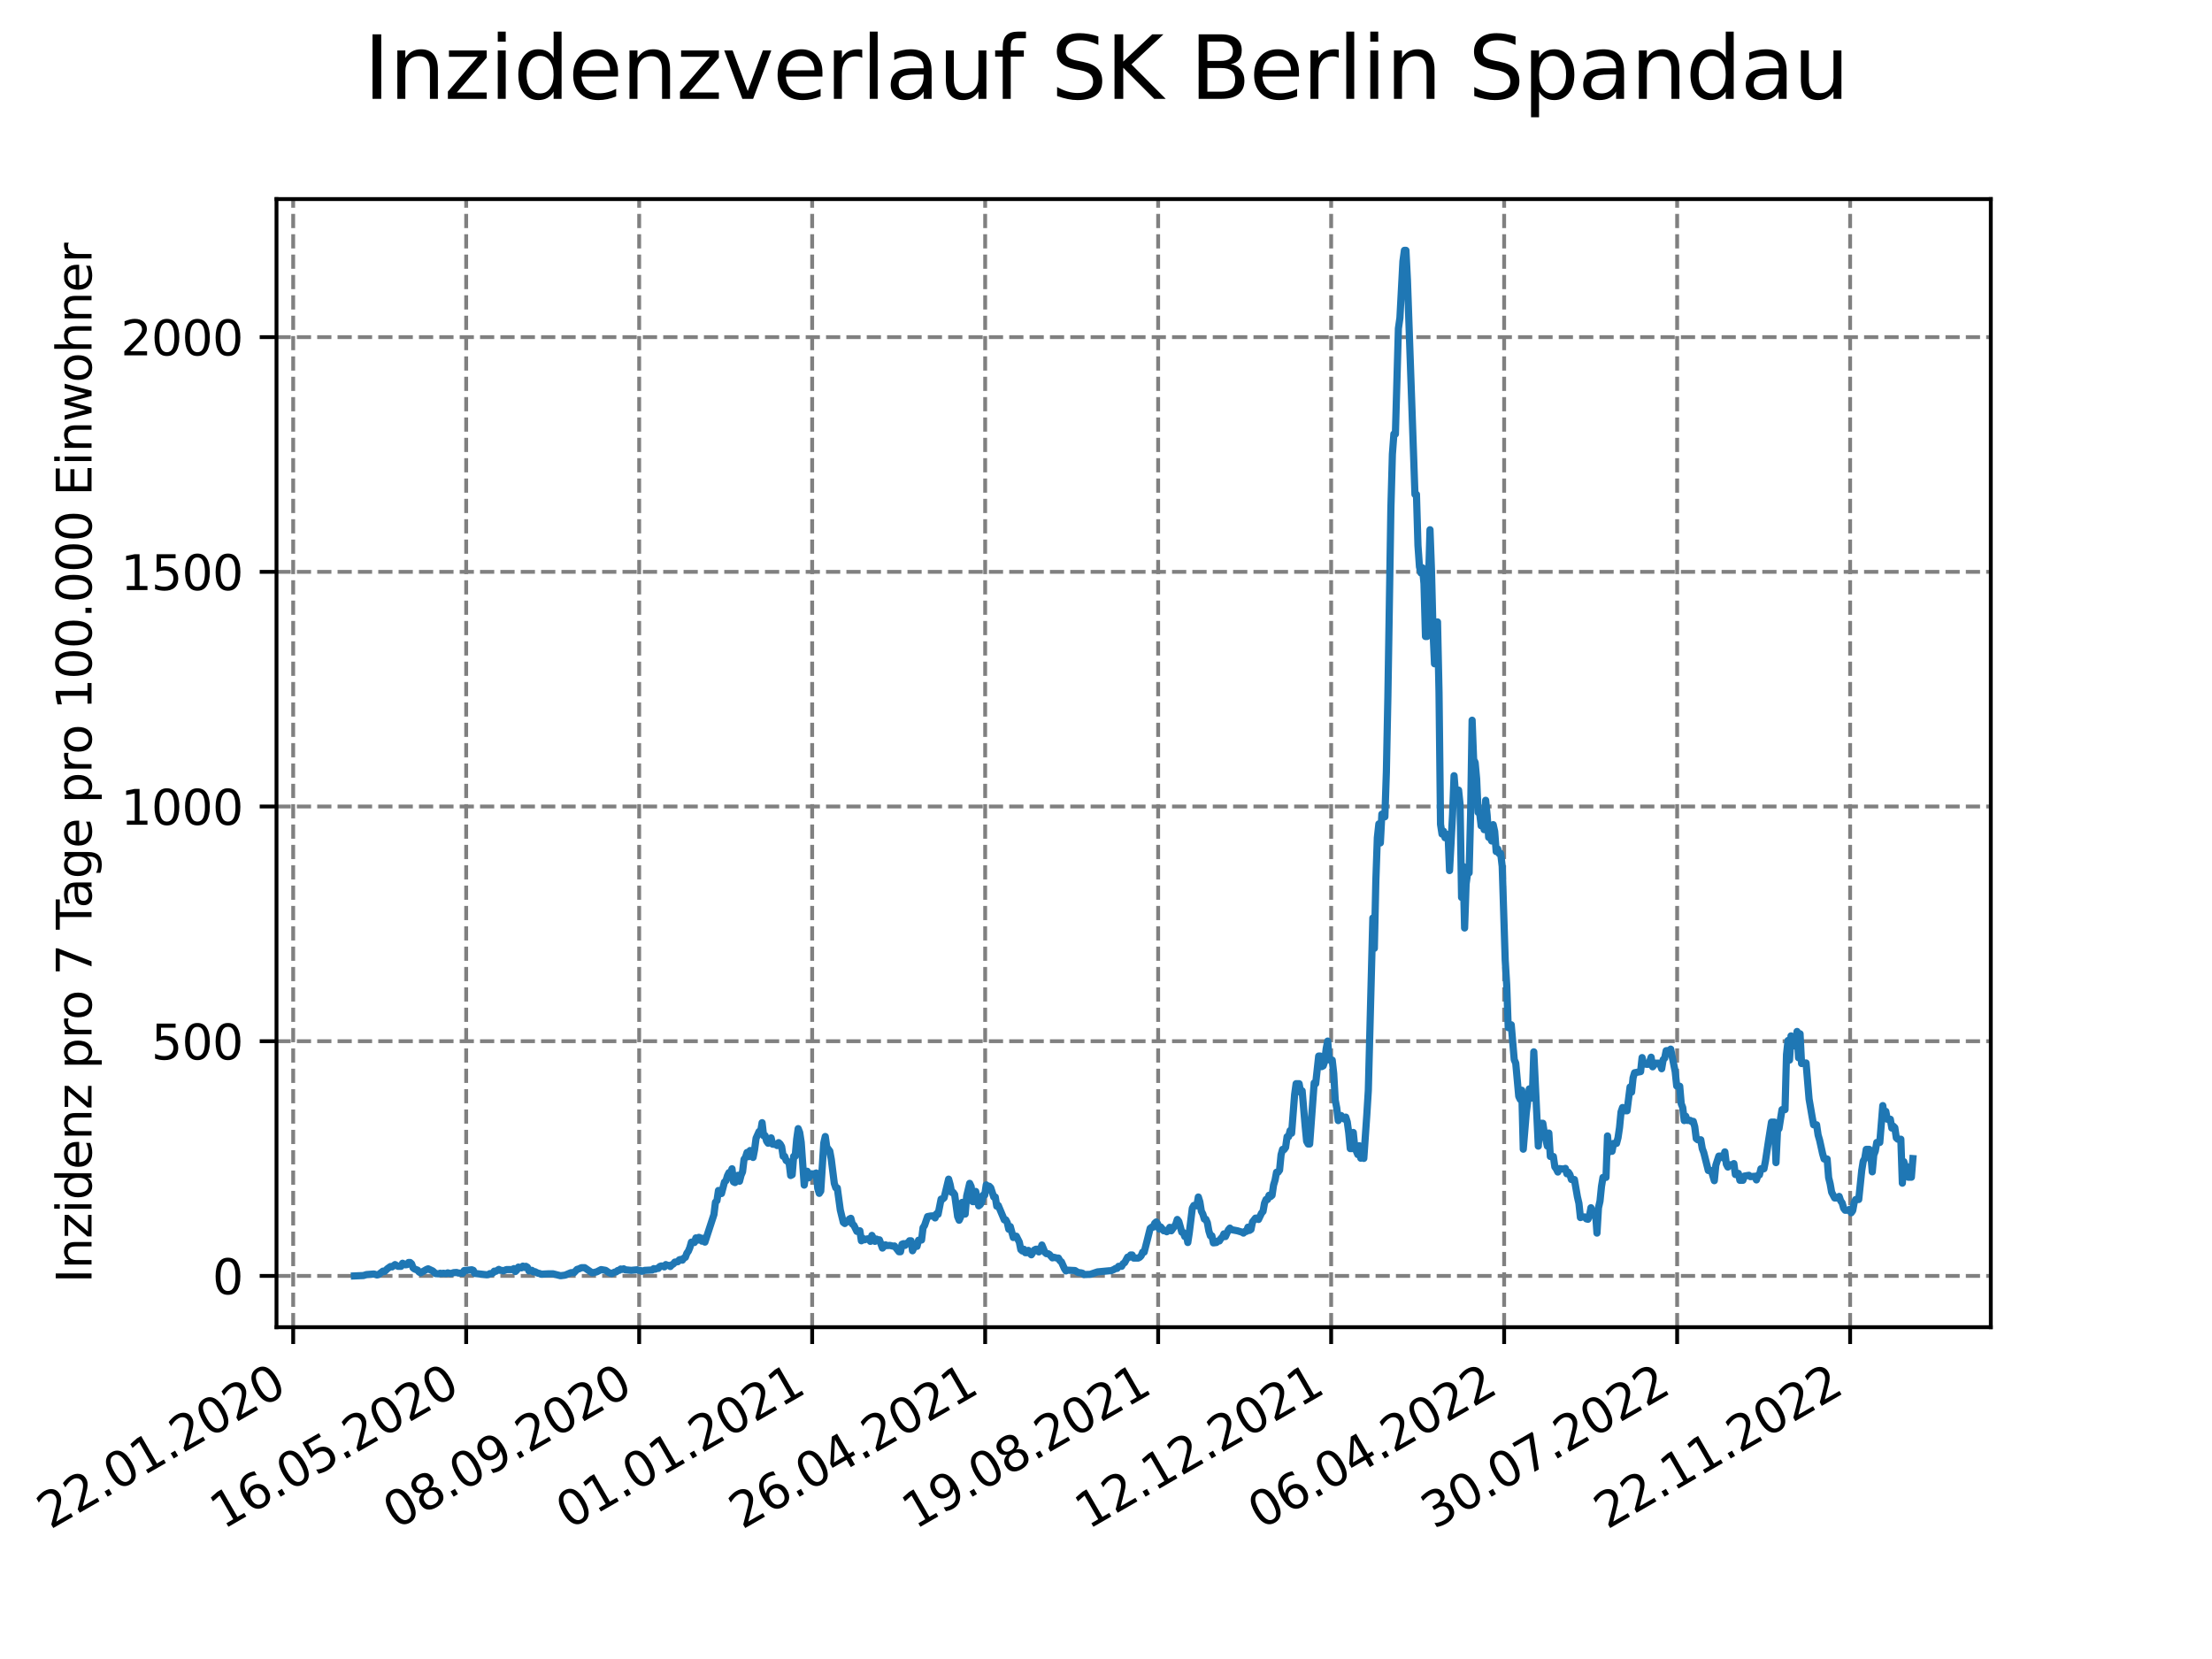 <?xml version="1.0" encoding="utf-8" standalone="no"?>
<!DOCTYPE svg PUBLIC "-//W3C//DTD SVG 1.1//EN"
  "http://www.w3.org/Graphics/SVG/1.1/DTD/svg11.dtd">
<svg xmlns:xlink="http://www.w3.org/1999/xlink" width="460.8pt" height="345.6pt" viewBox="0 0 460.8 345.6" xmlns="http://www.w3.org/2000/svg" version="1.1">
 <defs>
  <style type="text/css">*{stroke-linejoin: round; stroke-linecap: butt}</style>
 </defs>
 <g id="figure_1">
  <g id="patch_1">
   <path d="M 0 345.6 
L 460.8 345.6 
L 460.8 0 
L 0 0 
z
" style="fill: #ffffff"/>
  </g>
  <g id="axes_1">
   <g id="patch_2">
    <path d="M 57.6 276.48 
L 414.72 276.48 
L 414.72 41.472 
L 57.6 41.472 
z
" style="fill: #ffffff"/>
   </g>
   <g id="matplotlib.axis_1">
    <g id="xtick_1">
     <g id="line2d_1">
      <path d="M 61.076 276.48 
L 61.076 41.472 
" clip-path="url(#pad09f7d06e)" style="fill: none; stroke-dasharray: 2.96,1.28; stroke-dashoffset: 0; stroke: #808080; stroke-width: 0.8"/>
     </g>
     <g id="line2d_2">
      <defs>
       <path id="me37746e2f6" d="M 0 0 
L 0 3.5 
" style="stroke: #000000; stroke-width: 0.8"/>
      </defs>
      <g>
       <use xlink:href="#me37746e2f6" x="61.076" y="276.48" style="stroke: #000000; stroke-width: 0.8"/>
      </g>
     </g>
     <g id="text_1">
      <!-- 22.01.2020 -->
      <g transform="translate(10.451 318.689) rotate(-30) scale(0.1 -0.1)">
       <defs>
        <path id="DejaVuSans-32" d="M 1228 531 
L 3431 531 
L 3431 0 
L 469 0 
L 469 531 
Q 828 903 1448 1529 
Q 2069 2156 2228 2338 
Q 2531 2678 2651 2914 
Q 2772 3150 2772 3378 
Q 2772 3750 2511 3984 
Q 2250 4219 1831 4219 
Q 1534 4219 1204 4116 
Q 875 4013 500 3803 
L 500 4441 
Q 881 4594 1212 4672 
Q 1544 4750 1819 4750 
Q 2544 4750 2975 4387 
Q 3406 4025 3406 3419 
Q 3406 3131 3298 2873 
Q 3191 2616 2906 2266 
Q 2828 2175 2409 1742 
Q 1991 1309 1228 531 
z
" transform="scale(0.016)"/>
        <path id="DejaVuSans-2e" d="M 684 794 
L 1344 794 
L 1344 0 
L 684 0 
L 684 794 
z
" transform="scale(0.016)"/>
        <path id="DejaVuSans-30" d="M 2034 4250 
Q 1547 4250 1301 3770 
Q 1056 3291 1056 2328 
Q 1056 1369 1301 889 
Q 1547 409 2034 409 
Q 2525 409 2770 889 
Q 3016 1369 3016 2328 
Q 3016 3291 2770 3770 
Q 2525 4250 2034 4250 
z
M 2034 4750 
Q 2819 4750 3233 4129 
Q 3647 3509 3647 2328 
Q 3647 1150 3233 529 
Q 2819 -91 2034 -91 
Q 1250 -91 836 529 
Q 422 1150 422 2328 
Q 422 3509 836 4129 
Q 1250 4750 2034 4750 
z
" transform="scale(0.016)"/>
        <path id="DejaVuSans-31" d="M 794 531 
L 1825 531 
L 1825 4091 
L 703 3866 
L 703 4441 
L 1819 4666 
L 2450 4666 
L 2450 531 
L 3481 531 
L 3481 0 
L 794 0 
L 794 531 
z
" transform="scale(0.016)"/>
       </defs>
       <use xlink:href="#DejaVuSans-32"/>
       <use xlink:href="#DejaVuSans-32" x="63.623"/>
       <use xlink:href="#DejaVuSans-2e" x="127.246"/>
       <use xlink:href="#DejaVuSans-30" x="159.033"/>
       <use xlink:href="#DejaVuSans-31" x="222.656"/>
       <use xlink:href="#DejaVuSans-2e" x="286.279"/>
       <use xlink:href="#DejaVuSans-32" x="318.066"/>
       <use xlink:href="#DejaVuSans-30" x="381.689"/>
       <use xlink:href="#DejaVuSans-32" x="445.312"/>
       <use xlink:href="#DejaVuSans-30" x="508.936"/>
      </g>
     </g>
    </g>
    <g id="xtick_2">
     <g id="line2d_3">
      <path d="M 97.114 276.48 
L 97.114 41.472 
" clip-path="url(#pad09f7d06e)" style="fill: none; stroke-dasharray: 2.96,1.28; stroke-dashoffset: 0; stroke: #808080; stroke-width: 0.8"/>
     </g>
     <g id="line2d_4">
      <g>
       <use xlink:href="#me37746e2f6" x="97.114" y="276.48" style="stroke: #000000; stroke-width: 0.8"/>
      </g>
     </g>
     <g id="text_2">
      <!-- 16.05.2020 -->
      <g transform="translate(46.489 318.689) rotate(-30) scale(0.1 -0.1)">
       <defs>
        <path id="DejaVuSans-36" d="M 2113 2584 
Q 1688 2584 1439 2293 
Q 1191 2003 1191 1497 
Q 1191 994 1439 701 
Q 1688 409 2113 409 
Q 2538 409 2786 701 
Q 3034 994 3034 1497 
Q 3034 2003 2786 2293 
Q 2538 2584 2113 2584 
z
M 3366 4563 
L 3366 3988 
Q 3128 4100 2886 4159 
Q 2644 4219 2406 4219 
Q 1781 4219 1451 3797 
Q 1122 3375 1075 2522 
Q 1259 2794 1537 2939 
Q 1816 3084 2150 3084 
Q 2853 3084 3261 2657 
Q 3669 2231 3669 1497 
Q 3669 778 3244 343 
Q 2819 -91 2113 -91 
Q 1303 -91 875 529 
Q 447 1150 447 2328 
Q 447 3434 972 4092 
Q 1497 4750 2381 4750 
Q 2619 4750 2861 4703 
Q 3103 4656 3366 4563 
z
" transform="scale(0.016)"/>
        <path id="DejaVuSans-35" d="M 691 4666 
L 3169 4666 
L 3169 4134 
L 1269 4134 
L 1269 2991 
Q 1406 3038 1543 3061 
Q 1681 3084 1819 3084 
Q 2600 3084 3056 2656 
Q 3513 2228 3513 1497 
Q 3513 744 3044 326 
Q 2575 -91 1722 -91 
Q 1428 -91 1123 -41 
Q 819 9 494 109 
L 494 744 
Q 775 591 1075 516 
Q 1375 441 1709 441 
Q 2250 441 2565 725 
Q 2881 1009 2881 1497 
Q 2881 1984 2565 2268 
Q 2250 2553 1709 2553 
Q 1456 2553 1204 2497 
Q 953 2441 691 2322 
L 691 4666 
z
" transform="scale(0.016)"/>
       </defs>
       <use xlink:href="#DejaVuSans-31"/>
       <use xlink:href="#DejaVuSans-36" x="63.623"/>
       <use xlink:href="#DejaVuSans-2e" x="127.246"/>
       <use xlink:href="#DejaVuSans-30" x="159.033"/>
       <use xlink:href="#DejaVuSans-35" x="222.656"/>
       <use xlink:href="#DejaVuSans-2e" x="286.279"/>
       <use xlink:href="#DejaVuSans-32" x="318.066"/>
       <use xlink:href="#DejaVuSans-30" x="381.689"/>
       <use xlink:href="#DejaVuSans-32" x="445.312"/>
       <use xlink:href="#DejaVuSans-30" x="508.936"/>
      </g>
     </g>
    </g>
    <g id="xtick_3">
     <g id="line2d_5">
      <path d="M 133.152 276.48 
L 133.152 41.472 
" clip-path="url(#pad09f7d06e)" style="fill: none; stroke-dasharray: 2.96,1.28; stroke-dashoffset: 0; stroke: #808080; stroke-width: 0.8"/>
     </g>
     <g id="line2d_6">
      <g>
       <use xlink:href="#me37746e2f6" x="133.152" y="276.48" style="stroke: #000000; stroke-width: 0.8"/>
      </g>
     </g>
     <g id="text_3">
      <!-- 08.09.2020 -->
      <g transform="translate(82.526 318.689) rotate(-30) scale(0.1 -0.1)">
       <defs>
        <path id="DejaVuSans-38" d="M 2034 2216 
Q 1584 2216 1326 1975 
Q 1069 1734 1069 1313 
Q 1069 891 1326 650 
Q 1584 409 2034 409 
Q 2484 409 2743 651 
Q 3003 894 3003 1313 
Q 3003 1734 2745 1975 
Q 2488 2216 2034 2216 
z
M 1403 2484 
Q 997 2584 770 2862 
Q 544 3141 544 3541 
Q 544 4100 942 4425 
Q 1341 4750 2034 4750 
Q 2731 4750 3128 4425 
Q 3525 4100 3525 3541 
Q 3525 3141 3298 2862 
Q 3072 2584 2669 2484 
Q 3125 2378 3379 2068 
Q 3634 1759 3634 1313 
Q 3634 634 3220 271 
Q 2806 -91 2034 -91 
Q 1263 -91 848 271 
Q 434 634 434 1313 
Q 434 1759 690 2068 
Q 947 2378 1403 2484 
z
M 1172 3481 
Q 1172 3119 1398 2916 
Q 1625 2713 2034 2713 
Q 2441 2713 2670 2916 
Q 2900 3119 2900 3481 
Q 2900 3844 2670 4047 
Q 2441 4250 2034 4250 
Q 1625 4250 1398 4047 
Q 1172 3844 1172 3481 
z
" transform="scale(0.016)"/>
        <path id="DejaVuSans-39" d="M 703 97 
L 703 672 
Q 941 559 1184 500 
Q 1428 441 1663 441 
Q 2288 441 2617 861 
Q 2947 1281 2994 2138 
Q 2813 1869 2534 1725 
Q 2256 1581 1919 1581 
Q 1219 1581 811 2004 
Q 403 2428 403 3163 
Q 403 3881 828 4315 
Q 1253 4750 1959 4750 
Q 2769 4750 3195 4129 
Q 3622 3509 3622 2328 
Q 3622 1225 3098 567 
Q 2575 -91 1691 -91 
Q 1453 -91 1209 -44 
Q 966 3 703 97 
z
M 1959 2075 
Q 2384 2075 2632 2365 
Q 2881 2656 2881 3163 
Q 2881 3666 2632 3958 
Q 2384 4250 1959 4250 
Q 1534 4250 1286 3958 
Q 1038 3666 1038 3163 
Q 1038 2656 1286 2365 
Q 1534 2075 1959 2075 
z
" transform="scale(0.016)"/>
       </defs>
       <use xlink:href="#DejaVuSans-30"/>
       <use xlink:href="#DejaVuSans-38" x="63.623"/>
       <use xlink:href="#DejaVuSans-2e" x="127.246"/>
       <use xlink:href="#DejaVuSans-30" x="159.033"/>
       <use xlink:href="#DejaVuSans-39" x="222.656"/>
       <use xlink:href="#DejaVuSans-2e" x="286.279"/>
       <use xlink:href="#DejaVuSans-32" x="318.066"/>
       <use xlink:href="#DejaVuSans-30" x="381.689"/>
       <use xlink:href="#DejaVuSans-32" x="445.312"/>
       <use xlink:href="#DejaVuSans-30" x="508.936"/>
      </g>
     </g>
    </g>
    <g id="xtick_4">
     <g id="line2d_7">
      <path d="M 169.19 276.48 
L 169.19 41.472 
" clip-path="url(#pad09f7d06e)" style="fill: none; stroke-dasharray: 2.96,1.28; stroke-dashoffset: 0; stroke: #808080; stroke-width: 0.8"/>
     </g>
     <g id="line2d_8">
      <g>
       <use xlink:href="#me37746e2f6" x="169.19" y="276.48" style="stroke: #000000; stroke-width: 0.8"/>
      </g>
     </g>
     <g id="text_4">
      <!-- 01.01.2021 -->
      <g transform="translate(118.564 318.689) rotate(-30) scale(0.1 -0.1)">
       <use xlink:href="#DejaVuSans-30"/>
       <use xlink:href="#DejaVuSans-31" x="63.623"/>
       <use xlink:href="#DejaVuSans-2e" x="127.246"/>
       <use xlink:href="#DejaVuSans-30" x="159.033"/>
       <use xlink:href="#DejaVuSans-31" x="222.656"/>
       <use xlink:href="#DejaVuSans-2e" x="286.279"/>
       <use xlink:href="#DejaVuSans-32" x="318.066"/>
       <use xlink:href="#DejaVuSans-30" x="381.689"/>
       <use xlink:href="#DejaVuSans-32" x="445.312"/>
       <use xlink:href="#DejaVuSans-31" x="508.936"/>
      </g>
     </g>
    </g>
    <g id="xtick_5">
     <g id="line2d_9">
      <path d="M 205.227 276.48 
L 205.227 41.472 
" clip-path="url(#pad09f7d06e)" style="fill: none; stroke-dasharray: 2.96,1.28; stroke-dashoffset: 0; stroke: #808080; stroke-width: 0.8"/>
     </g>
     <g id="line2d_10">
      <g>
       <use xlink:href="#me37746e2f6" x="205.227" y="276.48" style="stroke: #000000; stroke-width: 0.8"/>
      </g>
     </g>
     <g id="text_5">
      <!-- 26.04.2021 -->
      <g transform="translate(154.602 318.689) rotate(-30) scale(0.1 -0.1)">
       <defs>
        <path id="DejaVuSans-34" d="M 2419 4116 
L 825 1625 
L 2419 1625 
L 2419 4116 
z
M 2253 4666 
L 3047 4666 
L 3047 1625 
L 3713 1625 
L 3713 1100 
L 3047 1100 
L 3047 0 
L 2419 0 
L 2419 1100 
L 313 1100 
L 313 1709 
L 2253 4666 
z
" transform="scale(0.016)"/>
       </defs>
       <use xlink:href="#DejaVuSans-32"/>
       <use xlink:href="#DejaVuSans-36" x="63.623"/>
       <use xlink:href="#DejaVuSans-2e" x="127.246"/>
       <use xlink:href="#DejaVuSans-30" x="159.033"/>
       <use xlink:href="#DejaVuSans-34" x="222.656"/>
       <use xlink:href="#DejaVuSans-2e" x="286.279"/>
       <use xlink:href="#DejaVuSans-32" x="318.066"/>
       <use xlink:href="#DejaVuSans-30" x="381.689"/>
       <use xlink:href="#DejaVuSans-32" x="445.312"/>
       <use xlink:href="#DejaVuSans-31" x="508.936"/>
      </g>
     </g>
    </g>
    <g id="xtick_6">
     <g id="line2d_11">
      <path d="M 241.265 276.48 
L 241.265 41.472 
" clip-path="url(#pad09f7d06e)" style="fill: none; stroke-dasharray: 2.96,1.28; stroke-dashoffset: 0; stroke: #808080; stroke-width: 0.8"/>
     </g>
     <g id="line2d_12">
      <g>
       <use xlink:href="#me37746e2f6" x="241.265" y="276.48" style="stroke: #000000; stroke-width: 0.8"/>
      </g>
     </g>
     <g id="text_6">
      <!-- 19.08.2021 -->
      <g transform="translate(190.64 318.689) rotate(-30) scale(0.1 -0.1)">
       <use xlink:href="#DejaVuSans-31"/>
       <use xlink:href="#DejaVuSans-39" x="63.623"/>
       <use xlink:href="#DejaVuSans-2e" x="127.246"/>
       <use xlink:href="#DejaVuSans-30" x="159.033"/>
       <use xlink:href="#DejaVuSans-38" x="222.656"/>
       <use xlink:href="#DejaVuSans-2e" x="286.279"/>
       <use xlink:href="#DejaVuSans-32" x="318.066"/>
       <use xlink:href="#DejaVuSans-30" x="381.689"/>
       <use xlink:href="#DejaVuSans-32" x="445.312"/>
       <use xlink:href="#DejaVuSans-31" x="508.936"/>
      </g>
     </g>
    </g>
    <g id="xtick_7">
     <g id="line2d_13">
      <path d="M 277.303 276.48 
L 277.303 41.472 
" clip-path="url(#pad09f7d06e)" style="fill: none; stroke-dasharray: 2.96,1.28; stroke-dashoffset: 0; stroke: #808080; stroke-width: 0.8"/>
     </g>
     <g id="line2d_14">
      <g>
       <use xlink:href="#me37746e2f6" x="277.303" y="276.48" style="stroke: #000000; stroke-width: 0.8"/>
      </g>
     </g>
     <g id="text_7">
      <!-- 12.12.2021 -->
      <g transform="translate(226.678 318.689) rotate(-30) scale(0.1 -0.1)">
       <use xlink:href="#DejaVuSans-31"/>
       <use xlink:href="#DejaVuSans-32" x="63.623"/>
       <use xlink:href="#DejaVuSans-2e" x="127.246"/>
       <use xlink:href="#DejaVuSans-31" x="159.033"/>
       <use xlink:href="#DejaVuSans-32" x="222.656"/>
       <use xlink:href="#DejaVuSans-2e" x="286.279"/>
       <use xlink:href="#DejaVuSans-32" x="318.066"/>
       <use xlink:href="#DejaVuSans-30" x="381.689"/>
       <use xlink:href="#DejaVuSans-32" x="445.312"/>
       <use xlink:href="#DejaVuSans-31" x="508.936"/>
      </g>
     </g>
    </g>
    <g id="xtick_8">
     <g id="line2d_15">
      <path d="M 313.341 276.48 
L 313.341 41.472 
" clip-path="url(#pad09f7d06e)" style="fill: none; stroke-dasharray: 2.96,1.28; stroke-dashoffset: 0; stroke: #808080; stroke-width: 0.8"/>
     </g>
     <g id="line2d_16">
      <g>
       <use xlink:href="#me37746e2f6" x="313.341" y="276.48" style="stroke: #000000; stroke-width: 0.8"/>
      </g>
     </g>
     <g id="text_8">
      <!-- 06.04.2022 -->
      <g transform="translate(262.716 318.689) rotate(-30) scale(0.1 -0.1)">
       <use xlink:href="#DejaVuSans-30"/>
       <use xlink:href="#DejaVuSans-36" x="63.623"/>
       <use xlink:href="#DejaVuSans-2e" x="127.246"/>
       <use xlink:href="#DejaVuSans-30" x="159.033"/>
       <use xlink:href="#DejaVuSans-34" x="222.656"/>
       <use xlink:href="#DejaVuSans-2e" x="286.279"/>
       <use xlink:href="#DejaVuSans-32" x="318.066"/>
       <use xlink:href="#DejaVuSans-30" x="381.689"/>
       <use xlink:href="#DejaVuSans-32" x="445.312"/>
       <use xlink:href="#DejaVuSans-32" x="508.936"/>
      </g>
     </g>
    </g>
    <g id="xtick_9">
     <g id="line2d_17">
      <path d="M 349.379 276.48 
L 349.379 41.472 
" clip-path="url(#pad09f7d06e)" style="fill: none; stroke-dasharray: 2.96,1.28; stroke-dashoffset: 0; stroke: #808080; stroke-width: 0.8"/>
     </g>
     <g id="line2d_18">
      <g>
       <use xlink:href="#me37746e2f6" x="349.379" y="276.48" style="stroke: #000000; stroke-width: 0.8"/>
      </g>
     </g>
     <g id="text_9">
      <!-- 30.07.2022 -->
      <g transform="translate(298.754 318.689) rotate(-30) scale(0.1 -0.1)">
       <defs>
        <path id="DejaVuSans-33" d="M 2597 2516 
Q 3050 2419 3304 2112 
Q 3559 1806 3559 1356 
Q 3559 666 3084 287 
Q 2609 -91 1734 -91 
Q 1441 -91 1130 -33 
Q 819 25 488 141 
L 488 750 
Q 750 597 1062 519 
Q 1375 441 1716 441 
Q 2309 441 2620 675 
Q 2931 909 2931 1356 
Q 2931 1769 2642 2001 
Q 2353 2234 1838 2234 
L 1294 2234 
L 1294 2753 
L 1863 2753 
Q 2328 2753 2575 2939 
Q 2822 3125 2822 3475 
Q 2822 3834 2567 4026 
Q 2313 4219 1838 4219 
Q 1578 4219 1281 4162 
Q 984 4106 628 3988 
L 628 4550 
Q 988 4650 1302 4700 
Q 1616 4750 1894 4750 
Q 2613 4750 3031 4423 
Q 3450 4097 3450 3541 
Q 3450 3153 3228 2886 
Q 3006 2619 2597 2516 
z
" transform="scale(0.016)"/>
        <path id="DejaVuSans-37" d="M 525 4666 
L 3525 4666 
L 3525 4397 
L 1831 0 
L 1172 0 
L 2766 4134 
L 525 4134 
L 525 4666 
z
" transform="scale(0.016)"/>
       </defs>
       <use xlink:href="#DejaVuSans-33"/>
       <use xlink:href="#DejaVuSans-30" x="63.623"/>
       <use xlink:href="#DejaVuSans-2e" x="127.246"/>
       <use xlink:href="#DejaVuSans-30" x="159.033"/>
       <use xlink:href="#DejaVuSans-37" x="222.656"/>
       <use xlink:href="#DejaVuSans-2e" x="286.279"/>
       <use xlink:href="#DejaVuSans-32" x="318.066"/>
       <use xlink:href="#DejaVuSans-30" x="381.689"/>
       <use xlink:href="#DejaVuSans-32" x="445.312"/>
       <use xlink:href="#DejaVuSans-32" x="508.936"/>
      </g>
     </g>
    </g>
    <g id="xtick_10">
     <g id="line2d_19">
      <path d="M 385.417 276.48 
L 385.417 41.472 
" clip-path="url(#pad09f7d06e)" style="fill: none; stroke-dasharray: 2.96,1.28; stroke-dashoffset: 0; stroke: #808080; stroke-width: 0.8"/>
     </g>
     <g id="line2d_20">
      <g>
       <use xlink:href="#me37746e2f6" x="385.417" y="276.48" style="stroke: #000000; stroke-width: 0.8"/>
      </g>
     </g>
     <g id="text_10">
      <!-- 22.11.2022 -->
      <g transform="translate(334.792 318.689) rotate(-30) scale(0.1 -0.1)">
       <use xlink:href="#DejaVuSans-32"/>
       <use xlink:href="#DejaVuSans-32" x="63.623"/>
       <use xlink:href="#DejaVuSans-2e" x="127.246"/>
       <use xlink:href="#DejaVuSans-31" x="159.033"/>
       <use xlink:href="#DejaVuSans-31" x="222.656"/>
       <use xlink:href="#DejaVuSans-2e" x="286.279"/>
       <use xlink:href="#DejaVuSans-32" x="318.066"/>
       <use xlink:href="#DejaVuSans-30" x="381.689"/>
       <use xlink:href="#DejaVuSans-32" x="445.312"/>
       <use xlink:href="#DejaVuSans-32" x="508.936"/>
      </g>
     </g>
    </g>
   </g>
   <g id="matplotlib.axis_2">
    <g id="ytick_1">
     <g id="line2d_21">
      <path d="M 57.6 265.798 
L 414.72 265.798 
" clip-path="url(#pad09f7d06e)" style="fill: none; stroke-dasharray: 2.96,1.28; stroke-dashoffset: 0; stroke: #808080; stroke-width: 0.8"/>
     </g>
     <g id="line2d_22">
      <defs>
       <path id="ma4213121af" d="M 0 0 
L -3.5 0 
" style="stroke: #000000; stroke-width: 0.8"/>
      </defs>
      <g>
       <use xlink:href="#ma4213121af" x="57.6" y="265.798" style="stroke: #000000; stroke-width: 0.8"/>
      </g>
     </g>
     <g id="text_11">
      <!-- 0 -->
      <g transform="translate(44.237 269.597) scale(0.1 -0.1)">
       <use xlink:href="#DejaVuSans-30"/>
      </g>
     </g>
    </g>
    <g id="ytick_2">
     <g id="line2d_23">
      <path d="M 57.6 216.905 
L 414.72 216.905 
" clip-path="url(#pad09f7d06e)" style="fill: none; stroke-dasharray: 2.96,1.28; stroke-dashoffset: 0; stroke: #808080; stroke-width: 0.8"/>
     </g>
     <g id="line2d_24">
      <g>
       <use xlink:href="#ma4213121af" x="57.6" y="216.905" style="stroke: #000000; stroke-width: 0.8"/>
      </g>
     </g>
     <g id="text_12">
      <!-- 500 -->
      <g transform="translate(31.512 220.705) scale(0.1 -0.1)">
       <use xlink:href="#DejaVuSans-35"/>
       <use xlink:href="#DejaVuSans-30" x="63.623"/>
       <use xlink:href="#DejaVuSans-30" x="127.246"/>
      </g>
     </g>
    </g>
    <g id="ytick_3">
     <g id="line2d_25">
      <path d="M 57.6 168.013 
L 414.72 168.013 
" clip-path="url(#pad09f7d06e)" style="fill: none; stroke-dasharray: 2.96,1.28; stroke-dashoffset: 0; stroke: #808080; stroke-width: 0.8"/>
     </g>
     <g id="line2d_26">
      <g>
       <use xlink:href="#ma4213121af" x="57.6" y="168.013" style="stroke: #000000; stroke-width: 0.8"/>
      </g>
     </g>
     <g id="text_13">
      <!-- 1000 -->
      <g transform="translate(25.15 171.812) scale(0.1 -0.1)">
       <use xlink:href="#DejaVuSans-31"/>
       <use xlink:href="#DejaVuSans-30" x="63.623"/>
       <use xlink:href="#DejaVuSans-30" x="127.246"/>
       <use xlink:href="#DejaVuSans-30" x="190.869"/>
      </g>
     </g>
    </g>
    <g id="ytick_4">
     <g id="line2d_27">
      <path d="M 57.6 119.121 
L 414.72 119.121 
" clip-path="url(#pad09f7d06e)" style="fill: none; stroke-dasharray: 2.96,1.28; stroke-dashoffset: 0; stroke: #808080; stroke-width: 0.8"/>
     </g>
     <g id="line2d_28">
      <g>
       <use xlink:href="#ma4213121af" x="57.6" y="119.121" style="stroke: #000000; stroke-width: 0.8"/>
      </g>
     </g>
     <g id="text_14">
      <!-- 1500 -->
      <g transform="translate(25.15 122.92) scale(0.1 -0.1)">
       <use xlink:href="#DejaVuSans-31"/>
       <use xlink:href="#DejaVuSans-35" x="63.623"/>
       <use xlink:href="#DejaVuSans-30" x="127.246"/>
       <use xlink:href="#DejaVuSans-30" x="190.869"/>
      </g>
     </g>
    </g>
    <g id="ytick_5">
     <g id="line2d_29">
      <path d="M 57.6 70.228 
L 414.72 70.228 
" clip-path="url(#pad09f7d06e)" style="fill: none; stroke-dasharray: 2.96,1.28; stroke-dashoffset: 0; stroke: #808080; stroke-width: 0.8"/>
     </g>
     <g id="line2d_30">
      <g>
       <use xlink:href="#ma4213121af" x="57.6" y="70.228" style="stroke: #000000; stroke-width: 0.8"/>
      </g>
     </g>
     <g id="text_15">
      <!-- 2000 -->
      <g transform="translate(25.15 74.027) scale(0.1 -0.1)">
       <use xlink:href="#DejaVuSans-32"/>
       <use xlink:href="#DejaVuSans-30" x="63.623"/>
       <use xlink:href="#DejaVuSans-30" x="127.246"/>
       <use xlink:href="#DejaVuSans-30" x="190.869"/>
      </g>
     </g>
    </g>
    <g id="text_16">
     <!-- Inzidenz pro 7 Tage pro 100.000 Einwohner -->
     <g transform="translate(19.07 267.301) rotate(-90) scale(0.1 -0.1)">
      <defs>
       <path id="DejaVuSans-49" d="M 628 4666 
L 1259 4666 
L 1259 0 
L 628 0 
L 628 4666 
z
" transform="scale(0.016)"/>
       <path id="DejaVuSans-6e" d="M 3513 2113 
L 3513 0 
L 2938 0 
L 2938 2094 
Q 2938 2591 2744 2837 
Q 2550 3084 2163 3084 
Q 1697 3084 1428 2787 
Q 1159 2491 1159 1978 
L 1159 0 
L 581 0 
L 581 3500 
L 1159 3500 
L 1159 2956 
Q 1366 3272 1645 3428 
Q 1925 3584 2291 3584 
Q 2894 3584 3203 3211 
Q 3513 2838 3513 2113 
z
" transform="scale(0.016)"/>
       <path id="DejaVuSans-7a" d="M 353 3500 
L 3084 3500 
L 3084 2975 
L 922 459 
L 3084 459 
L 3084 0 
L 275 0 
L 275 525 
L 2438 3041 
L 353 3041 
L 353 3500 
z
" transform="scale(0.016)"/>
       <path id="DejaVuSans-69" d="M 603 3500 
L 1178 3500 
L 1178 0 
L 603 0 
L 603 3500 
z
M 603 4863 
L 1178 4863 
L 1178 4134 
L 603 4134 
L 603 4863 
z
" transform="scale(0.016)"/>
       <path id="DejaVuSans-64" d="M 2906 2969 
L 2906 4863 
L 3481 4863 
L 3481 0 
L 2906 0 
L 2906 525 
Q 2725 213 2448 61 
Q 2172 -91 1784 -91 
Q 1150 -91 751 415 
Q 353 922 353 1747 
Q 353 2572 751 3078 
Q 1150 3584 1784 3584 
Q 2172 3584 2448 3432 
Q 2725 3281 2906 2969 
z
M 947 1747 
Q 947 1113 1208 752 
Q 1469 391 1925 391 
Q 2381 391 2643 752 
Q 2906 1113 2906 1747 
Q 2906 2381 2643 2742 
Q 2381 3103 1925 3103 
Q 1469 3103 1208 2742 
Q 947 2381 947 1747 
z
" transform="scale(0.016)"/>
       <path id="DejaVuSans-65" d="M 3597 1894 
L 3597 1613 
L 953 1613 
Q 991 1019 1311 708 
Q 1631 397 2203 397 
Q 2534 397 2845 478 
Q 3156 559 3463 722 
L 3463 178 
Q 3153 47 2828 -22 
Q 2503 -91 2169 -91 
Q 1331 -91 842 396 
Q 353 884 353 1716 
Q 353 2575 817 3079 
Q 1281 3584 2069 3584 
Q 2775 3584 3186 3129 
Q 3597 2675 3597 1894 
z
M 3022 2063 
Q 3016 2534 2758 2815 
Q 2500 3097 2075 3097 
Q 1594 3097 1305 2825 
Q 1016 2553 972 2059 
L 3022 2063 
z
" transform="scale(0.016)"/>
       <path id="DejaVuSans-20" transform="scale(0.016)"/>
       <path id="DejaVuSans-70" d="M 1159 525 
L 1159 -1331 
L 581 -1331 
L 581 3500 
L 1159 3500 
L 1159 2969 
Q 1341 3281 1617 3432 
Q 1894 3584 2278 3584 
Q 2916 3584 3314 3078 
Q 3713 2572 3713 1747 
Q 3713 922 3314 415 
Q 2916 -91 2278 -91 
Q 1894 -91 1617 61 
Q 1341 213 1159 525 
z
M 3116 1747 
Q 3116 2381 2855 2742 
Q 2594 3103 2138 3103 
Q 1681 3103 1420 2742 
Q 1159 2381 1159 1747 
Q 1159 1113 1420 752 
Q 1681 391 2138 391 
Q 2594 391 2855 752 
Q 3116 1113 3116 1747 
z
" transform="scale(0.016)"/>
       <path id="DejaVuSans-72" d="M 2631 2963 
Q 2534 3019 2420 3045 
Q 2306 3072 2169 3072 
Q 1681 3072 1420 2755 
Q 1159 2438 1159 1844 
L 1159 0 
L 581 0 
L 581 3500 
L 1159 3500 
L 1159 2956 
Q 1341 3275 1631 3429 
Q 1922 3584 2338 3584 
Q 2397 3584 2469 3576 
Q 2541 3569 2628 3553 
L 2631 2963 
z
" transform="scale(0.016)"/>
       <path id="DejaVuSans-6f" d="M 1959 3097 
Q 1497 3097 1228 2736 
Q 959 2375 959 1747 
Q 959 1119 1226 758 
Q 1494 397 1959 397 
Q 2419 397 2687 759 
Q 2956 1122 2956 1747 
Q 2956 2369 2687 2733 
Q 2419 3097 1959 3097 
z
M 1959 3584 
Q 2709 3584 3137 3096 
Q 3566 2609 3566 1747 
Q 3566 888 3137 398 
Q 2709 -91 1959 -91 
Q 1206 -91 779 398 
Q 353 888 353 1747 
Q 353 2609 779 3096 
Q 1206 3584 1959 3584 
z
" transform="scale(0.016)"/>
       <path id="DejaVuSans-54" d="M -19 4666 
L 3928 4666 
L 3928 4134 
L 2272 4134 
L 2272 0 
L 1638 0 
L 1638 4134 
L -19 4134 
L -19 4666 
z
" transform="scale(0.016)"/>
       <path id="DejaVuSans-61" d="M 2194 1759 
Q 1497 1759 1228 1600 
Q 959 1441 959 1056 
Q 959 750 1161 570 
Q 1363 391 1709 391 
Q 2188 391 2477 730 
Q 2766 1069 2766 1631 
L 2766 1759 
L 2194 1759 
z
M 3341 1997 
L 3341 0 
L 2766 0 
L 2766 531 
Q 2569 213 2275 61 
Q 1981 -91 1556 -91 
Q 1019 -91 701 211 
Q 384 513 384 1019 
Q 384 1609 779 1909 
Q 1175 2209 1959 2209 
L 2766 2209 
L 2766 2266 
Q 2766 2663 2505 2880 
Q 2244 3097 1772 3097 
Q 1472 3097 1187 3025 
Q 903 2953 641 2809 
L 641 3341 
Q 956 3463 1253 3523 
Q 1550 3584 1831 3584 
Q 2591 3584 2966 3190 
Q 3341 2797 3341 1997 
z
" transform="scale(0.016)"/>
       <path id="DejaVuSans-67" d="M 2906 1791 
Q 2906 2416 2648 2759 
Q 2391 3103 1925 3103 
Q 1463 3103 1205 2759 
Q 947 2416 947 1791 
Q 947 1169 1205 825 
Q 1463 481 1925 481 
Q 2391 481 2648 825 
Q 2906 1169 2906 1791 
z
M 3481 434 
Q 3481 -459 3084 -895 
Q 2688 -1331 1869 -1331 
Q 1566 -1331 1297 -1286 
Q 1028 -1241 775 -1147 
L 775 -588 
Q 1028 -725 1275 -790 
Q 1522 -856 1778 -856 
Q 2344 -856 2625 -561 
Q 2906 -266 2906 331 
L 2906 616 
Q 2728 306 2450 153 
Q 2172 0 1784 0 
Q 1141 0 747 490 
Q 353 981 353 1791 
Q 353 2603 747 3093 
Q 1141 3584 1784 3584 
Q 2172 3584 2450 3431 
Q 2728 3278 2906 2969 
L 2906 3500 
L 3481 3500 
L 3481 434 
z
" transform="scale(0.016)"/>
       <path id="DejaVuSans-45" d="M 628 4666 
L 3578 4666 
L 3578 4134 
L 1259 4134 
L 1259 2753 
L 3481 2753 
L 3481 2222 
L 1259 2222 
L 1259 531 
L 3634 531 
L 3634 0 
L 628 0 
L 628 4666 
z
" transform="scale(0.016)"/>
       <path id="DejaVuSans-77" d="M 269 3500 
L 844 3500 
L 1563 769 
L 2278 3500 
L 2956 3500 
L 3675 769 
L 4391 3500 
L 4966 3500 
L 4050 0 
L 3372 0 
L 2619 2869 
L 1863 0 
L 1184 0 
L 269 3500 
z
" transform="scale(0.016)"/>
       <path id="DejaVuSans-68" d="M 3513 2113 
L 3513 0 
L 2938 0 
L 2938 2094 
Q 2938 2591 2744 2837 
Q 2550 3084 2163 3084 
Q 1697 3084 1428 2787 
Q 1159 2491 1159 1978 
L 1159 0 
L 581 0 
L 581 4863 
L 1159 4863 
L 1159 2956 
Q 1366 3272 1645 3428 
Q 1925 3584 2291 3584 
Q 2894 3584 3203 3211 
Q 3513 2838 3513 2113 
z
" transform="scale(0.016)"/>
      </defs>
      <use xlink:href="#DejaVuSans-49"/>
      <use xlink:href="#DejaVuSans-6e" x="29.492"/>
      <use xlink:href="#DejaVuSans-7a" x="92.871"/>
      <use xlink:href="#DejaVuSans-69" x="145.361"/>
      <use xlink:href="#DejaVuSans-64" x="173.145"/>
      <use xlink:href="#DejaVuSans-65" x="236.621"/>
      <use xlink:href="#DejaVuSans-6e" x="298.145"/>
      <use xlink:href="#DejaVuSans-7a" x="361.523"/>
      <use xlink:href="#DejaVuSans-20" x="414.014"/>
      <use xlink:href="#DejaVuSans-70" x="445.801"/>
      <use xlink:href="#DejaVuSans-72" x="509.277"/>
      <use xlink:href="#DejaVuSans-6f" x="548.141"/>
      <use xlink:href="#DejaVuSans-20" x="609.322"/>
      <use xlink:href="#DejaVuSans-37" x="641.109"/>
      <use xlink:href="#DejaVuSans-20" x="704.732"/>
      <use xlink:href="#DejaVuSans-54" x="736.52"/>
      <use xlink:href="#DejaVuSans-61" x="781.104"/>
      <use xlink:href="#DejaVuSans-67" x="842.383"/>
      <use xlink:href="#DejaVuSans-65" x="905.859"/>
      <use xlink:href="#DejaVuSans-20" x="967.383"/>
      <use xlink:href="#DejaVuSans-70" x="999.17"/>
      <use xlink:href="#DejaVuSans-72" x="1062.646"/>
      <use xlink:href="#DejaVuSans-6f" x="1101.51"/>
      <use xlink:href="#DejaVuSans-20" x="1162.691"/>
      <use xlink:href="#DejaVuSans-31" x="1194.479"/>
      <use xlink:href="#DejaVuSans-30" x="1258.102"/>
      <use xlink:href="#DejaVuSans-30" x="1321.725"/>
      <use xlink:href="#DejaVuSans-2e" x="1385.348"/>
      <use xlink:href="#DejaVuSans-30" x="1417.135"/>
      <use xlink:href="#DejaVuSans-30" x="1480.758"/>
      <use xlink:href="#DejaVuSans-30" x="1544.381"/>
      <use xlink:href="#DejaVuSans-20" x="1608.004"/>
      <use xlink:href="#DejaVuSans-45" x="1639.791"/>
      <use xlink:href="#DejaVuSans-69" x="1702.975"/>
      <use xlink:href="#DejaVuSans-6e" x="1730.758"/>
      <use xlink:href="#DejaVuSans-77" x="1794.137"/>
      <use xlink:href="#DejaVuSans-6f" x="1875.924"/>
      <use xlink:href="#DejaVuSans-68" x="1937.105"/>
      <use xlink:href="#DejaVuSans-6e" x="2000.484"/>
      <use xlink:href="#DejaVuSans-65" x="2063.863"/>
      <use xlink:href="#DejaVuSans-72" x="2125.387"/>
     </g>
    </g>
   </g>
   <g id="line2d_31">
    <path d="M 73.833 265.798 
L 75.713 265.718 
L 76.34 265.518 
L 77.907 265.398 
L 78.533 265.598 
L 78.847 265.518 
L 79.787 264.798 
L 80.1 264.878 
L 80.727 264.278 
L 81.354 263.838 
L 81.667 263.918 
L 82.294 263.438 
L 82.921 263.798 
L 83.547 263.798 
L 83.861 263.158 
L 84.487 263.478 
L 84.801 263.438 
L 85.114 262.998 
L 85.428 262.998 
L 85.741 263.278 
L 86.054 264.118 
L 86.368 264.358 
L 86.994 264.598 
L 87.308 264.998 
L 87.621 265.158 
L 88.875 264.438 
L 89.188 264.318 
L 90.128 264.758 
L 90.755 265.318 
L 91.382 265.358 
L 91.695 265.238 
L 92.008 265.318 
L 92.322 265.238 
L 92.948 265.318 
L 93.262 265.158 
L 93.889 265.318 
L 94.515 265.118 
L 95.142 265.078 
L 95.455 265.198 
L 96.396 265.238 
L 96.709 264.678 
L 98.276 264.518 
L 98.589 264.638 
L 98.903 265.278 
L 101.41 265.558 
L 101.723 265.518 
L 102.036 265.318 
L 102.35 265.318 
L 102.663 265.198 
L 102.976 264.798 
L 103.29 264.838 
L 103.917 264.438 
L 104.23 264.638 
L 104.543 264.638 
L 104.857 264.758 
L 105.483 264.478 
L 106.737 264.478 
L 107.05 264.278 
L 107.364 264.878 
L 107.677 264.558 
L 107.99 263.958 
L 108.617 264.118 
L 108.931 263.758 
L 109.244 264.038 
L 109.557 263.798 
L 109.871 263.998 
L 110.184 264.758 
L 110.497 264.638 
L 110.811 264.638 
L 111.124 264.958 
L 111.438 264.918 
L 112.064 265.238 
L 112.378 265.278 
L 112.691 265.438 
L 114.258 265.358 
L 114.885 265.358 
L 115.198 265.358 
L 115.825 265.518 
L 116.765 265.758 
L 117.392 265.678 
L 117.705 265.638 
L 118.958 265.118 
L 119.585 265.118 
L 120.212 264.438 
L 120.525 264.358 
L 121.152 264.078 
L 121.779 264.078 
L 123.346 265.158 
L 124.286 264.958 
L 125.226 264.478 
L 126.166 264.638 
L 126.793 265.078 
L 127.42 265.318 
L 128.046 264.998 
L 128.36 264.958 
L 128.673 264.678 
L 128.986 264.638 
L 129.3 264.358 
L 129.613 264.438 
L 129.927 264.318 
L 130.24 264.518 
L 131.493 264.638 
L 132.747 264.518 
L 133.06 264.638 
L 133.374 264.638 
L 133.687 264.838 
L 134.314 264.638 
L 135.881 264.558 
L 136.194 264.278 
L 136.507 264.398 
L 136.821 264.238 
L 137.134 264.238 
L 137.447 263.838 
L 137.761 263.718 
L 138.074 263.758 
L 138.388 263.918 
L 138.701 263.438 
L 139.014 263.598 
L 139.328 263.598 
L 139.641 263.838 
L 139.954 263.478 
L 140.268 263.318 
L 140.581 262.918 
L 141.208 262.838 
L 141.521 262.438 
L 141.835 262.358 
L 142.148 262.518 
L 142.461 262.078 
L 142.775 261.918 
L 143.088 261.078 
L 143.402 260.638 
L 143.715 259.878 
L 144.028 258.758 
L 144.342 258.718 
L 144.655 258.838 
L 144.968 257.878 
L 145.282 258.358 
L 145.595 257.758 
L 145.909 257.878 
L 146.222 258.558 
L 146.535 257.958 
L 146.849 258.758 
L 148.729 252.998 
L 149.042 250.438 
L 149.356 250.118 
L 149.669 247.998 
L 149.982 248.198 
L 150.296 248.638 
L 150.923 246.237 
L 151.236 245.957 
L 151.549 244.917 
L 151.863 244.277 
L 152.176 244.357 
L 152.489 243.477 
L 152.803 246.197 
L 153.116 246.357 
L 153.743 244.837 
L 154.056 246.077 
L 154.37 244.837 
L 154.683 244.117 
L 154.996 241.517 
L 155.31 241.077 
L 155.623 240.077 
L 155.936 240.957 
L 156.25 239.677 
L 156.563 240.757 
L 156.877 241.117 
L 157.19 239.517 
L 157.503 237.117 
L 158.13 235.717 
L 158.443 235.797 
L 158.757 233.877 
L 159.07 236.597 
L 159.384 236.557 
L 159.697 237.717 
L 160.01 238.157 
L 160.324 237.757 
L 160.637 237.037 
L 160.95 238.357 
L 161.577 238.397 
L 161.891 238.637 
L 162.204 238.037 
L 162.517 238.317 
L 162.831 238.877 
L 163.144 240.877 
L 163.457 240.877 
L 163.771 241.757 
L 164.084 241.957 
L 164.398 242.317 
L 164.711 244.877 
L 165.024 244.717 
L 165.338 240.877 
L 165.651 240.877 
L 165.964 237.317 
L 166.278 235.117 
L 166.591 235.917 
L 166.905 237.957 
L 167.531 246.877 
L 167.845 244.757 
L 168.158 243.997 
L 168.471 245.357 
L 168.785 244.677 
L 169.098 244.517 
L 169.412 244.757 
L 169.725 244.477 
L 170.038 244.357 
L 170.352 247.558 
L 170.665 248.598 
L 170.978 248.118 
L 171.605 238.117 
L 171.919 236.757 
L 172.232 238.957 
L 172.859 239.797 
L 173.172 241.517 
L 173.799 246.517 
L 174.112 247.438 
L 174.425 247.478 
L 175.052 252.078 
L 175.679 254.638 
L 175.992 254.878 
L 176.306 254.518 
L 176.619 254.518 
L 176.932 253.958 
L 177.246 253.798 
L 177.559 254.998 
L 177.873 255.238 
L 178.499 256.518 
L 178.813 256.518 
L 179.126 256.398 
L 179.439 258.478 
L 179.753 257.958 
L 180.066 258.278 
L 180.693 258.078 
L 181.006 258.078 
L 181.32 258.598 
L 181.633 257.358 
L 182.26 258.598 
L 182.573 258.118 
L 182.887 258.278 
L 183.2 258.278 
L 183.827 259.998 
L 184.453 259.318 
L 184.767 259.478 
L 185.394 259.438 
L 186.02 259.598 
L 186.334 259.558 
L 187.274 260.758 
L 187.587 260.758 
L 187.901 259.198 
L 188.214 259.078 
L 188.527 259.438 
L 188.841 258.998 
L 189.154 259.078 
L 189.467 258.478 
L 189.781 258.478 
L 190.094 260.558 
L 190.721 259.158 
L 191.034 259.638 
L 191.348 258.358 
L 191.974 258.318 
L 192.288 255.758 
L 192.601 255.278 
L 193.228 253.438 
L 193.855 253.318 
L 194.481 253.278 
L 194.795 253.718 
L 195.108 252.838 
L 195.421 252.958 
L 196.048 249.798 
L 196.362 249.798 
L 196.675 249.518 
L 197.615 245.637 
L 197.928 246.757 
L 198.242 248.398 
L 198.555 248.398 
L 198.869 248.838 
L 199.495 253.438 
L 199.809 254.198 
L 200.122 253.518 
L 200.435 250.478 
L 200.749 250.478 
L 201.062 252.918 
L 201.376 249.158 
L 202.002 246.517 
L 202.316 247.198 
L 202.629 250.318 
L 202.942 250.318 
L 203.256 248.198 
L 203.883 251.198 
L 204.196 250.958 
L 204.509 250.398 
L 204.823 248.958 
L 205.136 248.958 
L 205.449 246.837 
L 205.763 247.238 
L 206.076 247.118 
L 206.39 247.438 
L 207.016 249.358 
L 207.33 249.358 
L 207.643 251.278 
L 207.956 251.118 
L 208.897 253.358 
L 209.21 254.118 
L 209.523 254.118 
L 209.837 254.718 
L 210.15 256.078 
L 210.463 255.518 
L 211.09 257.798 
L 211.404 257.518 
L 211.717 257.518 
L 212.344 258.758 
L 212.657 260.318 
L 212.97 260.598 
L 213.284 260.238 
L 213.597 260.958 
L 213.911 260.958 
L 214.224 260.478 
L 214.537 261.078 
L 214.851 261.398 
L 215.477 260.398 
L 215.791 260.238 
L 216.104 260.238 
L 216.417 260.798 
L 216.731 260.358 
L 217.044 259.358 
L 217.671 260.878 
L 217.984 261.158 
L 218.298 261.158 
L 218.611 261.318 
L 219.238 262.038 
L 219.551 261.918 
L 220.178 262.078 
L 220.491 262.078 
L 220.805 262.638 
L 221.118 262.878 
L 221.745 264.278 
L 222.058 264.758 
L 222.372 264.598 
L 223.938 264.678 
L 224.565 265.078 
L 225.192 265.158 
L 225.505 265.238 
L 225.819 265.518 
L 226.759 265.478 
L 227.072 265.478 
L 228.639 264.958 
L 231.146 264.718 
L 231.459 264.718 
L 232.086 264.438 
L 232.4 264.238 
L 232.713 264.238 
L 233.026 263.798 
L 233.653 263.798 
L 233.966 263.238 
L 234.28 263.038 
L 234.907 261.878 
L 235.22 261.918 
L 235.533 261.438 
L 235.847 261.438 
L 236.16 262.078 
L 237.1 262.078 
L 237.413 261.918 
L 237.727 261.598 
L 238.04 260.838 
L 238.354 260.838 
L 238.98 258.398 
L 239.607 255.878 
L 239.92 255.638 
L 240.234 255.638 
L 240.547 254.838 
L 240.861 254.558 
L 241.174 254.958 
L 241.487 256.038 
L 241.801 255.598 
L 242.427 256.398 
L 242.741 256.318 
L 243.054 256.598 
L 243.368 256.358 
L 243.681 255.678 
L 243.994 256.398 
L 244.621 255.518 
L 244.934 255.038 
L 245.248 254.038 
L 245.561 254.438 
L 246.188 256.678 
L 246.501 256.758 
L 246.815 257.598 
L 247.128 257.198 
L 247.441 258.838 
L 247.755 256.758 
L 248.382 251.678 
L 248.695 251.118 
L 249.008 251.078 
L 249.322 251.198 
L 249.635 249.358 
L 249.948 250.358 
L 250.262 252.318 
L 250.575 252.918 
L 250.889 253.958 
L 251.202 253.998 
L 251.515 254.718 
L 251.829 256.438 
L 252.142 257.438 
L 252.455 257.438 
L 252.769 258.918 
L 253.396 258.838 
L 253.709 258.518 
L 254.022 258.518 
L 254.336 257.998 
L 254.649 257.718 
L 254.962 257.038 
L 255.276 257.598 
L 255.903 256.198 
L 256.216 255.838 
L 256.529 256.158 
L 257.783 256.398 
L 258.723 256.678 
L 259.036 256.878 
L 259.35 256.518 
L 259.663 256.518 
L 259.976 255.638 
L 260.29 256.318 
L 260.603 256.118 
L 260.916 254.558 
L 261.543 253.758 
L 261.857 253.758 
L 262.17 254.038 
L 262.797 252.718 
L 263.11 252.358 
L 263.423 250.638 
L 263.737 249.878 
L 264.05 249.878 
L 264.364 248.998 
L 264.677 249.278 
L 264.99 248.998 
L 265.304 246.877 
L 265.617 245.837 
L 265.93 244.197 
L 266.244 244.197 
L 266.557 243.757 
L 266.871 240.557 
L 267.184 239.437 
L 267.497 239.477 
L 267.811 239.037 
L 268.124 236.797 
L 268.437 236.797 
L 268.751 235.517 
L 269.064 236.077 
L 269.691 228.037 
L 270.004 225.757 
L 270.631 225.757 
L 270.944 227.557 
L 271.258 227.237 
L 271.885 234.517 
L 272.198 237.757 
L 272.511 238.317 
L 272.825 238.317 
L 273.765 225.597 
L 274.078 225.757 
L 274.705 219.997 
L 275.018 219.997 
L 275.332 222.197 
L 275.645 222.037 
L 275.958 221.117 
L 276.272 218.437 
L 276.585 216.877 
L 276.899 220.797 
L 277.525 220.837 
L 277.839 223.637 
L 278.152 229.157 
L 278.465 230.797 
L 278.779 233.437 
L 279.092 232.397 
L 279.405 232.397 
L 279.719 232.917 
L 280.032 233.117 
L 280.346 232.717 
L 280.659 233.717 
L 280.972 235.997 
L 281.286 239.277 
L 281.599 239.277 
L 281.912 235.917 
L 282.226 238.997 
L 282.853 240.517 
L 283.166 238.677 
L 283.479 241.277 
L 283.793 240.997 
L 284.106 241.317 
L 284.733 232.237 
L 285.046 227.157 
L 285.986 191.237 
L 286.3 197.557 
L 286.613 183.516 
L 286.926 174.516 
L 287.24 171.636 
L 287.553 175.596 
L 287.867 169.596 
L 288.18 169.996 
L 288.493 170.156 
L 288.807 160.796 
L 289.12 145.196 
L 289.747 105.915 
L 290.06 94.635 
L 290.374 90.395 
L 290.687 90.435 
L 291.314 68.434 
L 291.627 66.234 
L 292.254 54.434 
L 292.567 52.154 
L 292.881 52.154 
L 293.194 58.314 
L 294.761 102.995 
L 295.074 102.995 
L 295.388 113.635 
L 295.701 118.075 
L 296.014 119.355 
L 296.328 118.275 
L 296.641 121.595 
L 296.954 132.596 
L 297.268 132.596 
L 297.895 110.355 
L 298.208 118.915 
L 298.521 131.436 
L 298.835 138.276 
L 299.148 129.595 
L 299.461 129.555 
L 299.775 144.276 
L 300.088 171.716 
L 300.401 173.756 
L 300.715 173.156 
L 301.028 174.516 
L 301.342 173.796 
L 301.655 173.836 
L 301.968 181.356 
L 302.595 169.676 
L 302.908 161.596 
L 303.222 165.476 
L 303.535 164.596 
L 303.849 164.596 
L 304.162 167.596 
L 304.475 186.956 
L 304.789 180.476 
L 305.102 193.317 
L 305.415 184.156 
L 305.729 181.876 
L 306.042 181.836 
L 306.356 169.516 
L 306.669 150.036 
L 306.982 158.236 
L 307.296 158.836 
L 307.609 162.236 
L 307.922 169.236 
L 308.236 169.276 
L 308.549 172.036 
L 308.863 171.276 
L 309.176 172.836 
L 309.489 166.716 
L 309.803 169.876 
L 310.116 174.436 
L 310.429 174.436 
L 310.743 175.196 
L 311.056 171.796 
L 311.37 173.196 
L 311.683 177.396 
L 311.996 176.836 
L 312.31 177.836 
L 312.623 177.796 
L 312.936 180.476 
L 313.563 200.037 
L 313.877 205.197 
L 314.19 214.077 
L 314.503 213.437 
L 314.817 213.477 
L 315.443 220.757 
L 315.757 221.477 
L 316.384 228.397 
L 316.697 229.037 
L 317.01 227.117 
L 317.324 239.397 
L 317.95 231.837 
L 318.577 226.837 
L 318.891 226.837 
L 319.204 228.757 
L 319.517 219.117 
L 320.457 238.757 
L 320.771 233.997 
L 321.397 233.997 
L 321.711 236.037 
L 322.338 238.757 
L 322.651 236.037 
L 322.964 240.917 
L 323.591 240.917 
L 323.904 243.077 
L 324.218 243.517 
L 324.531 244.157 
L 324.845 243.437 
L 325.471 243.517 
L 325.785 243.517 
L 326.098 243.397 
L 326.411 244.517 
L 326.725 244.197 
L 327.038 244.677 
L 327.352 245.717 
L 327.978 245.717 
L 328.605 249.318 
L 328.918 250.678 
L 329.232 253.638 
L 329.545 253.518 
L 330.172 253.518 
L 330.485 253.918 
L 330.799 253.998 
L 331.112 253.318 
L 331.425 251.598 
L 331.739 252.478 
L 332.366 252.478 
L 332.679 256.878 
L 332.992 251.598 
L 333.306 250.238 
L 333.619 247.158 
L 333.932 245.277 
L 334.559 245.277 
L 334.873 236.637 
L 335.186 239.997 
L 335.499 239.357 
L 335.813 239.837 
L 336.126 238.197 
L 336.753 238.197 
L 337.066 236.997 
L 337.38 234.877 
L 337.693 231.637 
L 338.006 230.717 
L 338.32 231.397 
L 338.946 231.397 
L 339.573 226.437 
L 339.887 227.517 
L 340.2 224.517 
L 340.513 223.477 
L 341.767 223.237 
L 342.08 220.317 
L 342.393 221.597 
L 343.02 221.717 
L 343.334 221.717 
L 343.647 221.197 
L 343.96 220.237 
L 344.274 222.237 
L 344.9 221.477 
L 345.527 221.477 
L 345.841 221.757 
L 346.154 222.637 
L 346.467 220.757 
L 346.781 220.437 
L 347.094 218.877 
L 347.721 218.837 
L 348.034 218.557 
L 348.974 223.237 
L 349.288 226.237 
L 349.914 226.277 
L 350.228 229.917 
L 350.541 230.717 
L 350.855 233.437 
L 351.168 232.517 
L 351.481 233.397 
L 352.108 233.397 
L 352.421 233.677 
L 352.735 233.597 
L 353.048 234.717 
L 353.362 237.197 
L 353.675 237.437 
L 354.302 237.437 
L 354.615 239.277 
L 354.928 240.117 
L 355.869 243.837 
L 356.495 243.837 
L 357.122 245.957 
L 357.435 242.757 
L 358.062 240.837 
L 358.689 240.837 
L 359.002 241.237 
L 359.316 239.957 
L 359.629 242.517 
L 359.942 243.117 
L 360.256 242.637 
L 360.882 242.637 
L 361.196 242.397 
L 361.509 244.677 
L 362.136 244.437 
L 362.449 245.877 
L 363.076 245.877 
L 363.389 244.997 
L 364.33 244.837 
L 364.643 245.117 
L 365.583 245.037 
L 365.896 245.797 
L 366.21 244.837 
L 366.523 244.757 
L 366.837 243.477 
L 367.463 243.477 
L 367.777 241.877 
L 368.403 237.717 
L 369.03 233.757 
L 369.657 233.757 
L 369.97 242.197 
L 370.284 235.517 
L 370.597 235.117 
L 371.224 231.157 
L 371.851 231.157 
L 372.164 219.677 
L 372.477 216.757 
L 372.791 220.837 
L 373.104 215.797 
L 373.417 217.877 
L 374.044 217.877 
L 374.358 214.877 
L 374.671 220.357 
L 374.984 215.357 
L 375.298 221.557 
L 375.611 221.437 
L 376.238 221.437 
L 376.865 228.957 
L 377.491 232.597 
L 377.805 234.317 
L 378.431 234.317 
L 378.745 236.437 
L 379.058 237.517 
L 379.685 240.357 
L 379.998 241.437 
L 380.625 241.437 
L 380.938 245.317 
L 381.252 246.597 
L 381.565 248.358 
L 382.192 249.558 
L 382.819 249.558 
L 383.132 249.238 
L 383.445 250.158 
L 383.759 250.598 
L 384.072 251.718 
L 384.385 252.118 
L 385.012 252.118 
L 385.326 251.918 
L 385.639 252.638 
L 385.952 252.198 
L 386.266 250.478 
L 386.579 249.878 
L 387.206 249.878 
L 387.833 243.837 
L 388.146 241.877 
L 388.459 241.357 
L 388.773 239.437 
L 389.399 239.437 
L 389.713 240.317 
L 390.026 244.117 
L 390.34 240.597 
L 390.653 239.797 
L 390.966 237.997 
L 391.593 237.997 
L 392.22 230.317 
L 392.533 232.797 
L 392.847 231.517 
L 393.16 233.157 
L 393.787 233.157 
L 394.1 234.997 
L 394.413 234.597 
L 394.727 234.917 
L 395.04 237.037 
L 395.354 237.317 
L 395.98 237.317 
L 396.294 246.477 
L 396.607 241.997 
L 396.92 243.117 
L 397.234 243.037 
L 397.547 245.237 
L 398.174 245.237 
L 398.487 241.357 
L 398.487 241.357 
" clip-path="url(#pad09f7d06e)" style="fill: none; stroke: #1f77b4; stroke-width: 1.5; stroke-linecap: square"/>
   </g>
   <g id="patch_3">
    <path d="M 57.6 276.48 
L 57.6 41.472 
" style="fill: none; stroke: #000000; stroke-width: 0.8; stroke-linejoin: miter; stroke-linecap: square"/>
   </g>
   <g id="patch_4">
    <path d="M 414.72 276.48 
L 414.72 41.472 
" style="fill: none; stroke: #000000; stroke-width: 0.8; stroke-linejoin: miter; stroke-linecap: square"/>
   </g>
   <g id="patch_5">
    <path d="M 57.6 276.48 
L 414.72 276.48 
" style="fill: none; stroke: #000000; stroke-width: 0.8; stroke-linejoin: miter; stroke-linecap: square"/>
   </g>
   <g id="patch_6">
    <path d="M 57.6 41.472 
L 414.72 41.472 
" style="fill: none; stroke: #000000; stroke-width: 0.8; stroke-linejoin: miter; stroke-linecap: square"/>
   </g>
  </g>
  <g id="text_17">
   <!-- Inzidenzverlauf SK Berlin Spandau -->
   <g transform="translate(75.794 20.589) scale(0.18 -0.18)">
    <defs>
     <path id="DejaVuSans-76" d="M 191 3500 
L 800 3500 
L 1894 563 
L 2988 3500 
L 3597 3500 
L 2284 0 
L 1503 0 
L 191 3500 
z
" transform="scale(0.016)"/>
     <path id="DejaVuSans-6c" d="M 603 4863 
L 1178 4863 
L 1178 0 
L 603 0 
L 603 4863 
z
" transform="scale(0.016)"/>
     <path id="DejaVuSans-75" d="M 544 1381 
L 544 3500 
L 1119 3500 
L 1119 1403 
Q 1119 906 1312 657 
Q 1506 409 1894 409 
Q 2359 409 2629 706 
Q 2900 1003 2900 1516 
L 2900 3500 
L 3475 3500 
L 3475 0 
L 2900 0 
L 2900 538 
Q 2691 219 2414 64 
Q 2138 -91 1772 -91 
Q 1169 -91 856 284 
Q 544 659 544 1381 
z
M 1991 3584 
L 1991 3584 
z
" transform="scale(0.016)"/>
     <path id="DejaVuSans-66" d="M 2375 4863 
L 2375 4384 
L 1825 4384 
Q 1516 4384 1395 4259 
Q 1275 4134 1275 3809 
L 1275 3500 
L 2222 3500 
L 2222 3053 
L 1275 3053 
L 1275 0 
L 697 0 
L 697 3053 
L 147 3053 
L 147 3500 
L 697 3500 
L 697 3744 
Q 697 4328 969 4595 
Q 1241 4863 1831 4863 
L 2375 4863 
z
" transform="scale(0.016)"/>
     <path id="DejaVuSans-53" d="M 3425 4513 
L 3425 3897 
Q 3066 4069 2747 4153 
Q 2428 4238 2131 4238 
Q 1616 4238 1336 4038 
Q 1056 3838 1056 3469 
Q 1056 3159 1242 3001 
Q 1428 2844 1947 2747 
L 2328 2669 
Q 3034 2534 3370 2195 
Q 3706 1856 3706 1288 
Q 3706 609 3251 259 
Q 2797 -91 1919 -91 
Q 1588 -91 1214 -16 
Q 841 59 441 206 
L 441 856 
Q 825 641 1194 531 
Q 1563 422 1919 422 
Q 2459 422 2753 634 
Q 3047 847 3047 1241 
Q 3047 1584 2836 1778 
Q 2625 1972 2144 2069 
L 1759 2144 
Q 1053 2284 737 2584 
Q 422 2884 422 3419 
Q 422 4038 858 4394 
Q 1294 4750 2059 4750 
Q 2388 4750 2728 4690 
Q 3069 4631 3425 4513 
z
" transform="scale(0.016)"/>
     <path id="DejaVuSans-4b" d="M 628 4666 
L 1259 4666 
L 1259 2694 
L 3353 4666 
L 4166 4666 
L 1850 2491 
L 4331 0 
L 3500 0 
L 1259 2247 
L 1259 0 
L 628 0 
L 628 4666 
z
" transform="scale(0.016)"/>
     <path id="DejaVuSans-42" d="M 1259 2228 
L 1259 519 
L 2272 519 
Q 2781 519 3026 730 
Q 3272 941 3272 1375 
Q 3272 1813 3026 2020 
Q 2781 2228 2272 2228 
L 1259 2228 
z
M 1259 4147 
L 1259 2741 
L 2194 2741 
Q 2656 2741 2882 2914 
Q 3109 3088 3109 3444 
Q 3109 3797 2882 3972 
Q 2656 4147 2194 4147 
L 1259 4147 
z
M 628 4666 
L 2241 4666 
Q 2963 4666 3353 4366 
Q 3744 4066 3744 3513 
Q 3744 3084 3544 2831 
Q 3344 2578 2956 2516 
Q 3422 2416 3680 2098 
Q 3938 1781 3938 1306 
Q 3938 681 3513 340 
Q 3088 0 2303 0 
L 628 0 
L 628 4666 
z
" transform="scale(0.016)"/>
    </defs>
    <use xlink:href="#DejaVuSans-49"/>
    <use xlink:href="#DejaVuSans-6e" x="29.492"/>
    <use xlink:href="#DejaVuSans-7a" x="92.871"/>
    <use xlink:href="#DejaVuSans-69" x="145.361"/>
    <use xlink:href="#DejaVuSans-64" x="173.145"/>
    <use xlink:href="#DejaVuSans-65" x="236.621"/>
    <use xlink:href="#DejaVuSans-6e" x="298.145"/>
    <use xlink:href="#DejaVuSans-7a" x="361.523"/>
    <use xlink:href="#DejaVuSans-76" x="414.014"/>
    <use xlink:href="#DejaVuSans-65" x="473.193"/>
    <use xlink:href="#DejaVuSans-72" x="534.717"/>
    <use xlink:href="#DejaVuSans-6c" x="575.83"/>
    <use xlink:href="#DejaVuSans-61" x="603.613"/>
    <use xlink:href="#DejaVuSans-75" x="664.893"/>
    <use xlink:href="#DejaVuSans-66" x="728.271"/>
    <use xlink:href="#DejaVuSans-20" x="763.477"/>
    <use xlink:href="#DejaVuSans-53" x="795.264"/>
    <use xlink:href="#DejaVuSans-4b" x="858.74"/>
    <use xlink:href="#DejaVuSans-20" x="924.316"/>
    <use xlink:href="#DejaVuSans-42" x="956.104"/>
    <use xlink:href="#DejaVuSans-65" x="1024.707"/>
    <use xlink:href="#DejaVuSans-72" x="1086.23"/>
    <use xlink:href="#DejaVuSans-6c" x="1127.344"/>
    <use xlink:href="#DejaVuSans-69" x="1155.127"/>
    <use xlink:href="#DejaVuSans-6e" x="1182.91"/>
    <use xlink:href="#DejaVuSans-20" x="1246.289"/>
    <use xlink:href="#DejaVuSans-53" x="1278.076"/>
    <use xlink:href="#DejaVuSans-70" x="1341.553"/>
    <use xlink:href="#DejaVuSans-61" x="1405.029"/>
    <use xlink:href="#DejaVuSans-6e" x="1466.309"/>
    <use xlink:href="#DejaVuSans-64" x="1529.688"/>
    <use xlink:href="#DejaVuSans-61" x="1593.164"/>
    <use xlink:href="#DejaVuSans-75" x="1654.443"/>
   </g>
  </g>
 </g>
 <defs>
  <clipPath id="pad09f7d06e">
   <rect x="57.6" y="41.472" width="357.12" height="235.008"/>
  </clipPath>
 </defs>
</svg>
